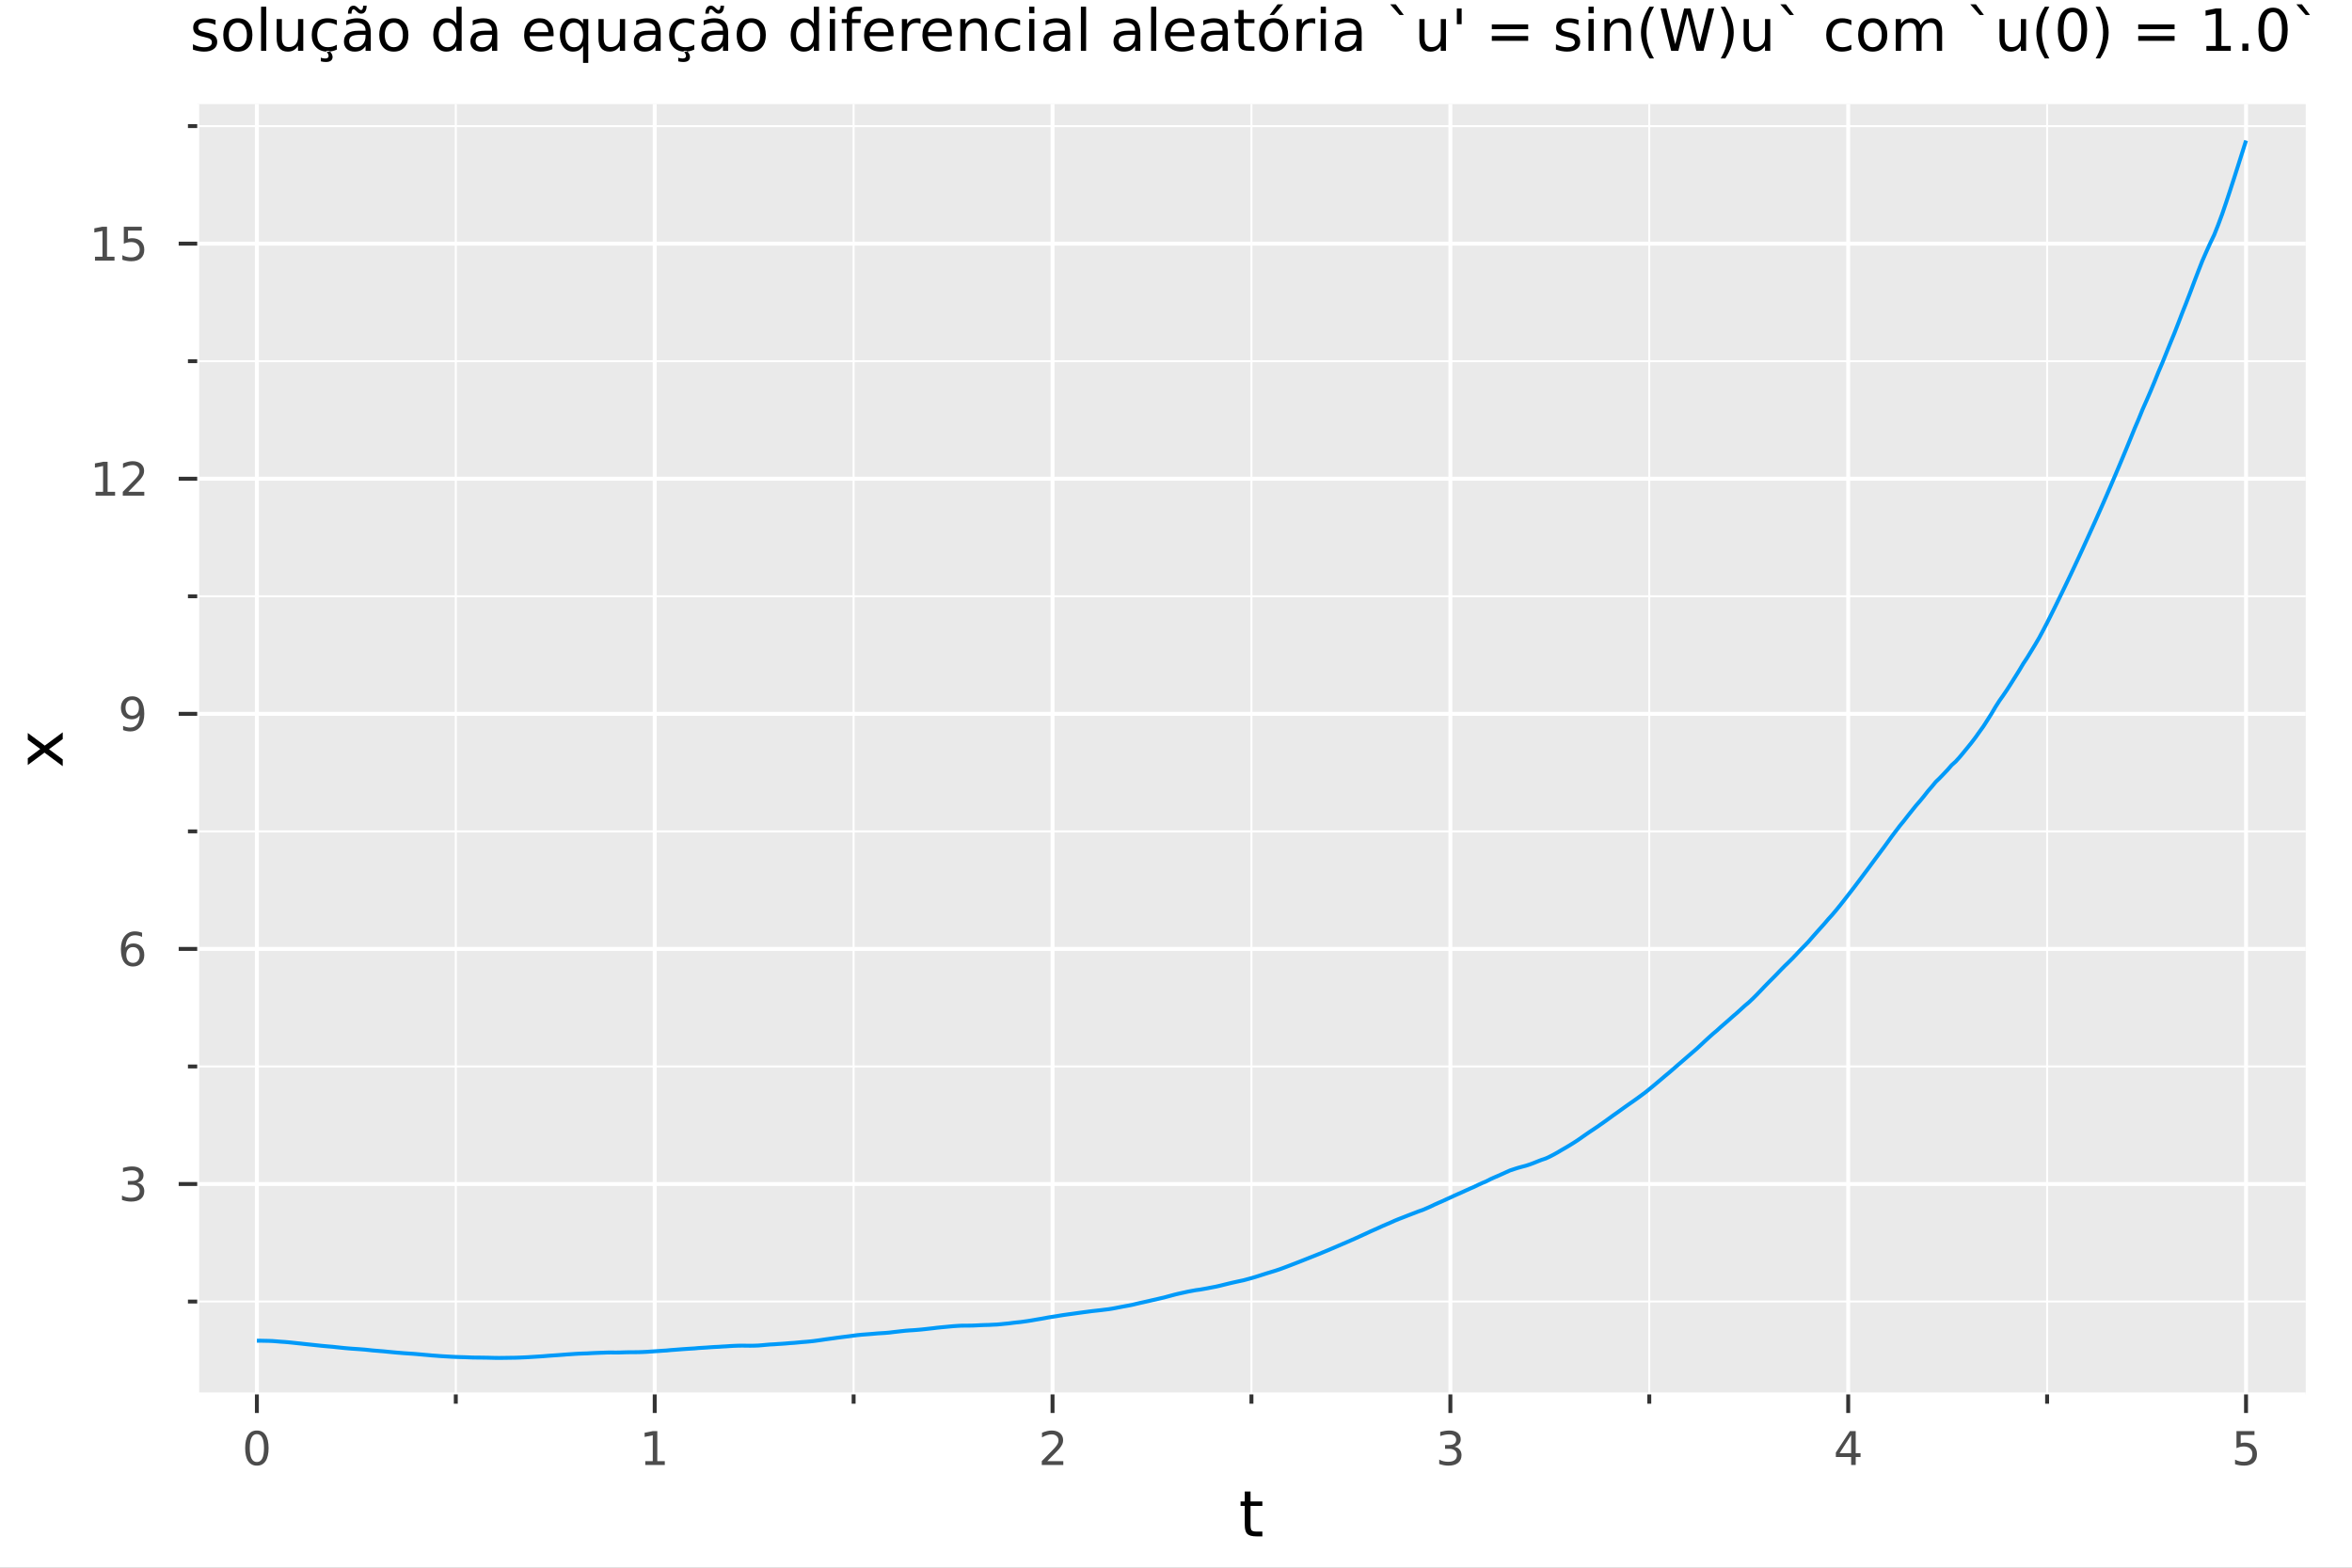 <?xml version="1.0" encoding="utf-8"?>
<svg xmlns="http://www.w3.org/2000/svg" xmlns:xlink="http://www.w3.org/1999/xlink" width="600" height="400" viewBox="0 0 2400 1600">
<rect x="0" y="0" width="2400" height="1600" fill="#808080" stroke="none"/>
<defs>
  <clipPath id="clip360">
    <rect x="0" y="0" width="2400" height="1600"/>
  </clipPath>
</defs>
<path clip-path="url(#clip360)" d="
M0 1600 L2400 1600 L2400 0 L0 0  Z
  " fill="#ffffff" fill-rule="evenodd" fill-opacity="1"/>
<defs>
  <clipPath id="clip361">
    <rect x="480" y="0" width="1681" height="1600"/>
  </clipPath>
</defs>
<path clip-path="url(#clip360)" d="
M201.232 1423.18 L2352.76 1423.18 L2352.76 106.192 L201.232 106.192  Z
  " fill="#eaeaea" fill-rule="evenodd" fill-opacity="1"/>
<defs>
  <clipPath id="clip362">
    <rect x="201" y="106" width="2153" height="1318"/>
  </clipPath>
</defs>
<polyline clip-path="url(#clip362)" style="stroke:#ffffff; stroke-linecap:butt; stroke-linejoin:round; stroke-width:4; stroke-opacity:1; fill:none" points="
  262.124,1423.18 262.124,106.192 
  "/>
<polyline clip-path="url(#clip362)" style="stroke:#ffffff; stroke-linecap:butt; stroke-linejoin:round; stroke-width:4; stroke-opacity:1; fill:none" points="
  668.072,1423.18 668.072,106.192 
  "/>
<polyline clip-path="url(#clip362)" style="stroke:#ffffff; stroke-linecap:butt; stroke-linejoin:round; stroke-width:4; stroke-opacity:1; fill:none" points="
  1074.02,1423.18 1074.02,106.192 
  "/>
<polyline clip-path="url(#clip362)" style="stroke:#ffffff; stroke-linecap:butt; stroke-linejoin:round; stroke-width:4; stroke-opacity:1; fill:none" points="
  1479.97,1423.18 1479.97,106.192 
  "/>
<polyline clip-path="url(#clip362)" style="stroke:#ffffff; stroke-linecap:butt; stroke-linejoin:round; stroke-width:4; stroke-opacity:1; fill:none" points="
  1885.92,1423.18 1885.92,106.192 
  "/>
<polyline clip-path="url(#clip362)" style="stroke:#ffffff; stroke-linecap:butt; stroke-linejoin:round; stroke-width:4; stroke-opacity:1; fill:none" points="
  2291.86,1423.18 2291.86,106.192 
  "/>
<polyline clip-path="url(#clip362)" style="stroke:#ffffff; stroke-linecap:butt; stroke-linejoin:round; stroke-width:2; stroke-opacity:1; fill:none" points="
  465.098,1423.18 465.098,106.192 
  "/>
<polyline clip-path="url(#clip362)" style="stroke:#ffffff; stroke-linecap:butt; stroke-linejoin:round; stroke-width:2; stroke-opacity:1; fill:none" points="
  871.046,1423.18 871.046,106.192 
  "/>
<polyline clip-path="url(#clip362)" style="stroke:#ffffff; stroke-linecap:butt; stroke-linejoin:round; stroke-width:2; stroke-opacity:1; fill:none" points="
  1276.99,1423.18 1276.99,106.192 
  "/>
<polyline clip-path="url(#clip362)" style="stroke:#ffffff; stroke-linecap:butt; stroke-linejoin:round; stroke-width:2; stroke-opacity:1; fill:none" points="
  1682.94,1423.18 1682.94,106.192 
  "/>
<polyline clip-path="url(#clip362)" style="stroke:#ffffff; stroke-linecap:butt; stroke-linejoin:round; stroke-width:2; stroke-opacity:1; fill:none" points="
  2088.89,1423.18 2088.89,106.192 
  "/>
<polyline clip-path="url(#clip360)" style="stroke:#ffffff; stroke-linecap:butt; stroke-linejoin:round; stroke-width:4; stroke-opacity:1; fill:none" points="
  201.232,1423.18 2352.76,1423.18 
  "/>
<polyline clip-path="url(#clip360)" style="stroke:#333333; stroke-linecap:butt; stroke-linejoin:round; stroke-width:4; stroke-opacity:1; fill:none" points="
  262.124,1423.18 262.124,1442.08 
  "/>
<polyline clip-path="url(#clip360)" style="stroke:#333333; stroke-linecap:butt; stroke-linejoin:round; stroke-width:4; stroke-opacity:1; fill:none" points="
  668.072,1423.18 668.072,1442.08 
  "/>
<polyline clip-path="url(#clip360)" style="stroke:#333333; stroke-linecap:butt; stroke-linejoin:round; stroke-width:4; stroke-opacity:1; fill:none" points="
  1074.02,1423.18 1074.02,1442.08 
  "/>
<polyline clip-path="url(#clip360)" style="stroke:#333333; stroke-linecap:butt; stroke-linejoin:round; stroke-width:4; stroke-opacity:1; fill:none" points="
  1479.97,1423.18 1479.97,1442.08 
  "/>
<polyline clip-path="url(#clip360)" style="stroke:#333333; stroke-linecap:butt; stroke-linejoin:round; stroke-width:4; stroke-opacity:1; fill:none" points="
  1885.92,1423.18 1885.92,1442.08 
  "/>
<polyline clip-path="url(#clip360)" style="stroke:#333333; stroke-linecap:butt; stroke-linejoin:round; stroke-width:4; stroke-opacity:1; fill:none" points="
  2291.86,1423.18 2291.86,1442.08 
  "/>
<polyline clip-path="url(#clip360)" style="stroke:#333333; stroke-linecap:butt; stroke-linejoin:round; stroke-width:4; stroke-opacity:1; fill:none" points="
  465.098,1423.18 465.098,1432.63 
  "/>
<polyline clip-path="url(#clip360)" style="stroke:#333333; stroke-linecap:butt; stroke-linejoin:round; stroke-width:4; stroke-opacity:1; fill:none" points="
  871.046,1423.18 871.046,1432.63 
  "/>
<polyline clip-path="url(#clip360)" style="stroke:#333333; stroke-linecap:butt; stroke-linejoin:round; stroke-width:4; stroke-opacity:1; fill:none" points="
  1276.99,1423.18 1276.99,1432.63 
  "/>
<polyline clip-path="url(#clip360)" style="stroke:#333333; stroke-linecap:butt; stroke-linejoin:round; stroke-width:4; stroke-opacity:1; fill:none" points="
  1682.94,1423.18 1682.94,1432.63 
  "/>
<polyline clip-path="url(#clip360)" style="stroke:#333333; stroke-linecap:butt; stroke-linejoin:round; stroke-width:4; stroke-opacity:1; fill:none" points="
  2088.89,1423.18 2088.89,1432.63 
  "/>
<path clip-path="url(#clip360)" d="M262.124 1463.7 Q258.513 1463.7 256.685 1467.26 Q254.879 1470.8 254.879 1477.93 Q254.879 1485.04 256.685 1488.61 Q258.513 1492.15 262.124 1492.15 Q265.759 1492.15 267.564 1488.61 Q269.393 1485.04 269.393 1477.93 Q269.393 1470.8 267.564 1467.26 Q265.759 1463.7 262.124 1463.7 M262.124 1459.99 Q267.934 1459.99 270.99 1464.6 Q274.069 1469.18 274.069 1477.93 Q274.069 1486.66 270.99 1491.27 Q267.934 1495.85 262.124 1495.85 Q256.314 1495.85 253.235 1491.27 Q250.18 1486.66 250.18 1477.93 Q250.18 1469.18 253.235 1464.6 Q256.314 1459.99 262.124 1459.99 Z" fill="#4c4c4c" fill-rule="evenodd" fill-opacity="1" /><path clip-path="url(#clip360)" d="M658.454 1491.24 L666.093 1491.24 L666.093 1464.88 L657.783 1466.55 L657.783 1462.29 L666.047 1460.62 L670.723 1460.62 L670.723 1491.24 L678.361 1491.24 L678.361 1495.18 L658.454 1495.18 L658.454 1491.24 Z" fill="#4c4c4c" fill-rule="evenodd" fill-opacity="1" /><path clip-path="url(#clip360)" d="M1068.67 1491.24 L1084.99 1491.24 L1084.99 1495.18 L1063.05 1495.18 L1063.05 1491.24 Q1065.71 1488.49 1070.29 1483.86 Q1074.9 1479.21 1076.08 1477.87 Q1078.33 1475.34 1079.21 1473.61 Q1080.11 1471.85 1080.11 1470.16 Q1080.11 1467.4 1078.16 1465.67 Q1076.24 1463.93 1073.14 1463.93 Q1070.94 1463.93 1068.49 1464.69 Q1066.06 1465.46 1063.28 1467.01 L1063.28 1462.29 Q1066.1 1461.15 1068.56 1460.57 Q1071.01 1459.99 1073.05 1459.99 Q1078.42 1459.99 1081.61 1462.68 Q1084.81 1465.37 1084.81 1469.86 Q1084.81 1471.99 1084 1473.91 Q1083.21 1475.8 1081.1 1478.4 Q1080.52 1479.07 1077.42 1482.29 Q1074.32 1485.48 1068.67 1491.24 Z" fill="#4c4c4c" fill-rule="evenodd" fill-opacity="1" /><path clip-path="url(#clip360)" d="M1484.22 1476.55 Q1487.57 1477.26 1489.45 1479.53 Q1491.35 1481.8 1491.35 1485.13 Q1491.35 1490.25 1487.83 1493.05 Q1484.31 1495.85 1477.83 1495.85 Q1475.65 1495.85 1473.34 1495.41 Q1471.04 1494.99 1468.59 1494.14 L1468.59 1489.62 Q1470.54 1490.76 1472.85 1491.34 Q1475.16 1491.92 1477.69 1491.92 Q1482.09 1491.92 1484.38 1490.18 Q1486.69 1488.44 1486.69 1485.13 Q1486.69 1482.08 1484.54 1480.37 Q1482.41 1478.63 1478.59 1478.63 L1474.56 1478.63 L1474.56 1474.79 L1478.78 1474.79 Q1482.22 1474.79 1484.05 1473.42 Q1485.88 1472.03 1485.88 1469.44 Q1485.88 1466.78 1483.98 1465.37 Q1482.11 1463.93 1478.59 1463.93 Q1476.67 1463.93 1474.47 1464.35 Q1472.27 1464.76 1469.63 1465.64 L1469.63 1461.48 Q1472.29 1460.74 1474.61 1460.37 Q1476.95 1459.99 1479.01 1459.99 Q1484.33 1459.99 1487.43 1462.43 Q1490.54 1464.83 1490.54 1468.95 Q1490.54 1471.82 1488.89 1473.81 Q1487.25 1475.78 1484.22 1476.55 Z" fill="#4c4c4c" fill-rule="evenodd" fill-opacity="1" /><path clip-path="url(#clip360)" d="M1888.93 1464.69 L1877.12 1483.14 L1888.93 1483.14 L1888.93 1464.69 M1887.7 1460.62 L1893.58 1460.62 L1893.58 1483.14 L1898.51 1483.14 L1898.51 1487.03 L1893.58 1487.03 L1893.58 1495.18 L1888.93 1495.18 L1888.93 1487.03 L1873.32 1487.03 L1873.32 1482.52 L1887.7 1460.62 Z" fill="#4c4c4c" fill-rule="evenodd" fill-opacity="1" /><path clip-path="url(#clip360)" d="M2282.14 1460.62 L2300.5 1460.62 L2300.5 1464.56 L2286.42 1464.56 L2286.42 1473.03 Q2287.44 1472.68 2288.46 1472.52 Q2289.48 1472.33 2290.5 1472.33 Q2296.28 1472.33 2299.66 1475.5 Q2303.04 1478.68 2303.04 1484.09 Q2303.04 1489.67 2299.57 1492.77 Q2296.1 1495.85 2289.78 1495.85 Q2287.6 1495.85 2285.34 1495.48 Q2283.09 1495.11 2280.68 1494.37 L2280.68 1489.67 Q2282.77 1490.8 2284.99 1491.36 Q2287.21 1491.92 2289.69 1491.92 Q2293.69 1491.92 2296.03 1489.81 Q2298.37 1487.7 2298.37 1484.09 Q2298.37 1480.48 2296.03 1478.37 Q2293.69 1476.27 2289.69 1476.27 Q2287.81 1476.27 2285.94 1476.68 Q2284.09 1477.1 2282.14 1477.98 L2282.14 1460.62 Z" fill="#4c4c4c" fill-rule="evenodd" fill-opacity="1" /><path clip-path="url(#clip360)" d="M1276.06 1522.27 L1276.06 1532.4 L1288.12 1532.4 L1288.12 1536.95 L1276.06 1536.95 L1276.06 1556.3 Q1276.06 1560.66 1277.23 1561.9 Q1278.44 1563.14 1282.1 1563.14 L1288.12 1563.14 L1288.12 1568.04 L1282.1 1568.04 Q1275.32 1568.04 1272.74 1565.53 Q1270.17 1562.98 1270.17 1556.3 L1270.17 1536.95 L1265.87 1536.95 L1265.87 1532.4 L1270.17 1532.4 L1270.17 1522.27 L1276.06 1522.27 Z" fill="#000000" fill-rule="evenodd" fill-opacity="1" /><polyline clip-path="url(#clip362)" style="stroke:#ffffff; stroke-linecap:butt; stroke-linejoin:round; stroke-width:4; stroke-opacity:1; fill:none" points="
  201.232,1208.41 2352.76,1208.41 
  "/>
<polyline clip-path="url(#clip362)" style="stroke:#ffffff; stroke-linecap:butt; stroke-linejoin:round; stroke-width:4; stroke-opacity:1; fill:none" points="
  201.232,968.474 2352.76,968.474 
  "/>
<polyline clip-path="url(#clip362)" style="stroke:#ffffff; stroke-linecap:butt; stroke-linejoin:round; stroke-width:4; stroke-opacity:1; fill:none" points="
  201.232,728.54 2352.76,728.54 
  "/>
<polyline clip-path="url(#clip362)" style="stroke:#ffffff; stroke-linecap:butt; stroke-linejoin:round; stroke-width:4; stroke-opacity:1; fill:none" points="
  201.232,488.606 2352.76,488.606 
  "/>
<polyline clip-path="url(#clip362)" style="stroke:#ffffff; stroke-linecap:butt; stroke-linejoin:round; stroke-width:4; stroke-opacity:1; fill:none" points="
  201.232,248.672 2352.76,248.672 
  "/>
<polyline clip-path="url(#clip362)" style="stroke:#ffffff; stroke-linecap:butt; stroke-linejoin:round; stroke-width:2; stroke-opacity:1; fill:none" points="
  201.232,1328.37 2352.76,1328.37 
  "/>
<polyline clip-path="url(#clip362)" style="stroke:#ffffff; stroke-linecap:butt; stroke-linejoin:round; stroke-width:2; stroke-opacity:1; fill:none" points="
  201.232,1088.44 2352.76,1088.44 
  "/>
<polyline clip-path="url(#clip362)" style="stroke:#ffffff; stroke-linecap:butt; stroke-linejoin:round; stroke-width:2; stroke-opacity:1; fill:none" points="
  201.232,848.507 2352.76,848.507 
  "/>
<polyline clip-path="url(#clip362)" style="stroke:#ffffff; stroke-linecap:butt; stroke-linejoin:round; stroke-width:2; stroke-opacity:1; fill:none" points="
  201.232,608.573 2352.76,608.573 
  "/>
<polyline clip-path="url(#clip362)" style="stroke:#ffffff; stroke-linecap:butt; stroke-linejoin:round; stroke-width:2; stroke-opacity:1; fill:none" points="
  201.232,368.639 2352.76,368.639 
  "/>
<polyline clip-path="url(#clip362)" style="stroke:#ffffff; stroke-linecap:butt; stroke-linejoin:round; stroke-width:2; stroke-opacity:1; fill:none" points="
  201.232,128.705 2352.76,128.705 
  "/>
<polyline clip-path="url(#clip360)" style="stroke:#ffffff; stroke-linecap:butt; stroke-linejoin:round; stroke-width:4; stroke-opacity:1; fill:none" points="
  201.232,1423.18 201.232,106.192 
  "/>
<polyline clip-path="url(#clip360)" style="stroke:#333333; stroke-linecap:butt; stroke-linejoin:round; stroke-width:4; stroke-opacity:1; fill:none" points="
  201.232,1208.41 182.334,1208.41 
  "/>
<polyline clip-path="url(#clip360)" style="stroke:#333333; stroke-linecap:butt; stroke-linejoin:round; stroke-width:4; stroke-opacity:1; fill:none" points="
  201.232,968.474 182.334,968.474 
  "/>
<polyline clip-path="url(#clip360)" style="stroke:#333333; stroke-linecap:butt; stroke-linejoin:round; stroke-width:4; stroke-opacity:1; fill:none" points="
  201.232,728.54 182.334,728.54 
  "/>
<polyline clip-path="url(#clip360)" style="stroke:#333333; stroke-linecap:butt; stroke-linejoin:round; stroke-width:4; stroke-opacity:1; fill:none" points="
  201.232,488.606 182.334,488.606 
  "/>
<polyline clip-path="url(#clip360)" style="stroke:#333333; stroke-linecap:butt; stroke-linejoin:round; stroke-width:4; stroke-opacity:1; fill:none" points="
  201.232,248.672 182.334,248.672 
  "/>
<polyline clip-path="url(#clip360)" style="stroke:#333333; stroke-linecap:butt; stroke-linejoin:round; stroke-width:4; stroke-opacity:1; fill:none" points="
  201.232,1328.37 191.783,1328.37 
  "/>
<polyline clip-path="url(#clip360)" style="stroke:#333333; stroke-linecap:butt; stroke-linejoin:round; stroke-width:4; stroke-opacity:1; fill:none" points="
  201.232,1088.44 191.783,1088.44 
  "/>
<polyline clip-path="url(#clip360)" style="stroke:#333333; stroke-linecap:butt; stroke-linejoin:round; stroke-width:4; stroke-opacity:1; fill:none" points="
  201.232,848.507 191.783,848.507 
  "/>
<polyline clip-path="url(#clip360)" style="stroke:#333333; stroke-linecap:butt; stroke-linejoin:round; stroke-width:4; stroke-opacity:1; fill:none" points="
  201.232,608.573 191.783,608.573 
  "/>
<polyline clip-path="url(#clip360)" style="stroke:#333333; stroke-linecap:butt; stroke-linejoin:round; stroke-width:4; stroke-opacity:1; fill:none" points="
  201.232,368.639 191.783,368.639 
  "/>
<polyline clip-path="url(#clip360)" style="stroke:#333333; stroke-linecap:butt; stroke-linejoin:round; stroke-width:4; stroke-opacity:1; fill:none" points="
  201.232,128.705 191.783,128.705 
  "/>
<path clip-path="url(#clip360)" d="M140.103 1207.05 Q143.459 1207.77 145.334 1210.04 Q147.232 1212.31 147.232 1215.64 Q147.232 1220.76 143.714 1223.56 Q140.195 1226.36 133.714 1226.36 Q131.538 1226.36 129.223 1225.92 Q126.931 1225.5 124.478 1224.65 L124.478 1220.13 Q126.422 1221.27 128.737 1221.85 Q131.052 1222.42 133.575 1222.42 Q137.973 1222.42 140.265 1220.69 Q142.579 1218.95 142.579 1215.64 Q142.579 1212.59 140.427 1210.87 Q138.297 1209.14 134.478 1209.14 L130.45 1209.14 L130.45 1205.29 L134.663 1205.29 Q138.112 1205.29 139.94 1203.93 Q141.769 1202.54 141.769 1199.95 Q141.769 1197.28 139.871 1195.87 Q137.996 1194.44 134.478 1194.44 Q132.556 1194.44 130.357 1194.85 Q128.158 1195.27 125.519 1196.15 L125.519 1191.98 Q128.181 1191.24 130.496 1190.87 Q132.834 1190.5 134.894 1190.5 Q140.218 1190.5 143.32 1192.93 Q146.422 1195.34 146.422 1199.46 Q146.422 1202.33 144.778 1204.32 Q143.135 1206.29 140.103 1207.05 Z" fill="#4c4c4c" fill-rule="evenodd" fill-opacity="1" /><path clip-path="url(#clip360)" d="M135.704 966.61 Q132.556 966.61 130.704 968.763 Q128.876 970.916 128.876 974.666 Q128.876 978.393 130.704 980.569 Q132.556 982.721 135.704 982.721 Q138.853 982.721 140.681 980.569 Q142.533 978.393 142.533 974.666 Q142.533 970.916 140.681 968.763 Q138.853 966.61 135.704 966.61 M144.987 951.958 L144.987 956.217 Q143.227 955.383 141.422 954.944 Q139.64 954.504 137.88 954.504 Q133.251 954.504 130.797 957.629 Q128.366 960.754 128.019 967.073 Q129.385 965.059 131.445 963.995 Q133.505 962.907 135.982 962.907 Q141.19 962.907 144.2 966.078 Q147.232 969.226 147.232 974.666 Q147.232 979.99 144.084 983.207 Q140.936 986.425 135.704 986.425 Q129.709 986.425 126.538 981.842 Q123.366 977.235 123.366 968.508 Q123.366 960.314 127.255 955.453 Q131.144 950.569 137.695 950.569 Q139.454 950.569 141.237 950.916 Q143.042 951.263 144.987 951.958 Z" fill="#4c4c4c" fill-rule="evenodd" fill-opacity="1" /><path clip-path="url(#clip360)" d="M125.612 745.102 L125.612 740.843 Q127.371 741.676 129.177 742.116 Q130.982 742.556 132.718 742.556 Q137.348 742.556 139.778 739.454 Q142.232 736.329 142.579 729.987 Q141.237 731.977 139.177 733.042 Q137.116 734.107 134.616 734.107 Q129.431 734.107 126.399 730.982 Q123.39 727.834 123.39 722.394 Q123.39 717.07 126.538 713.852 Q129.686 710.635 134.917 710.635 Q140.913 710.635 144.061 715.241 Q147.232 719.825 147.232 728.574 Q147.232 736.746 143.343 741.63 Q139.478 746.491 132.927 746.491 Q131.167 746.491 129.362 746.144 Q127.556 745.797 125.612 745.102 M134.917 730.449 Q138.065 730.449 139.894 728.297 Q141.746 726.144 141.746 722.394 Q141.746 718.667 139.894 716.514 Q138.065 714.338 134.917 714.338 Q131.769 714.338 129.917 716.514 Q128.089 718.667 128.089 722.394 Q128.089 726.144 129.917 728.297 Q131.769 730.449 134.917 730.449 Z" fill="#4c4c4c" fill-rule="evenodd" fill-opacity="1" /><path clip-path="url(#clip360)" d="M97.533 501.951 L105.172 501.951 L105.172 475.585 L96.862 477.252 L96.862 472.993 L105.126 471.326 L109.802 471.326 L109.802 501.951 L117.441 501.951 L117.441 505.886 L97.533 505.886 L97.533 501.951 Z" fill="#4c4c4c" fill-rule="evenodd" fill-opacity="1" /><path clip-path="url(#clip360)" d="M130.913 501.951 L147.232 501.951 L147.232 505.886 L125.288 505.886 L125.288 501.951 Q127.95 499.196 132.533 494.566 Q137.14 489.914 138.32 488.571 Q140.565 486.048 141.445 484.312 Q142.348 482.553 142.348 480.863 Q142.348 478.108 140.403 476.372 Q138.482 474.636 135.38 474.636 Q133.181 474.636 130.728 475.4 Q128.297 476.164 125.519 477.715 L125.519 472.993 Q128.343 471.858 130.797 471.28 Q133.251 470.701 135.288 470.701 Q140.658 470.701 143.852 473.386 Q147.047 476.071 147.047 480.562 Q147.047 482.692 146.237 484.613 Q145.45 486.511 143.343 489.104 Q142.765 489.775 139.663 492.992 Q136.561 496.187 130.913 501.951 Z" fill="#4c4c4c" fill-rule="evenodd" fill-opacity="1" /><path clip-path="url(#clip360)" d="M96.931 262.017 L104.57 262.017 L104.57 235.651 L96.26 237.318 L96.26 233.059 L104.524 231.392 L109.2 231.392 L109.2 262.017 L116.839 262.017 L116.839 265.952 L96.931 265.952 L96.931 262.017 Z" fill="#4c4c4c" fill-rule="evenodd" fill-opacity="1" /><path clip-path="url(#clip360)" d="M126.329 231.392 L144.686 231.392 L144.686 235.327 L130.612 235.327 L130.612 243.799 Q131.63 243.452 132.649 243.29 Q133.667 243.105 134.686 243.105 Q140.473 243.105 143.852 246.276 Q147.232 249.447 147.232 254.864 Q147.232 260.443 143.76 263.545 Q140.288 266.623 133.968 266.623 Q131.792 266.623 129.524 266.253 Q127.279 265.883 124.871 265.142 L124.871 260.443 Q126.954 261.577 129.177 262.133 Q131.399 262.688 133.876 262.688 Q137.88 262.688 140.218 260.582 Q142.556 258.475 142.556 254.864 Q142.556 251.253 140.218 249.146 Q137.88 247.04 133.876 247.04 Q132.001 247.04 130.126 247.457 Q128.274 247.873 126.329 248.753 L126.329 231.392 Z" fill="#4c4c4c" fill-rule="evenodd" fill-opacity="1" /><path clip-path="url(#clip360)" d="M28.356 748.071 L45.703 760.962 L64.004 747.403 L64.004 754.31 L50 764.686 L64.004 775.062 L64.004 781.969 L45.353 768.123 L28.356 780.791 L28.356 773.884 L41.056 764.431 L28.356 754.978 L28.356 748.071 Z" fill="#000000" fill-rule="evenodd" fill-opacity="1" /><path clip-path="url(#clip360)" d="M219.925 20.388 L219.925 25.422 Q217.668 24.265 215.238 23.686 Q212.807 23.108 210.203 23.108 Q206.239 23.108 204.242 24.323 Q202.275 25.538 202.275 27.969 Q202.275 29.82 203.692 30.891 Q205.11 31.933 209.393 32.888 L211.216 33.293 Q216.887 34.508 219.26 36.736 Q221.661 38.935 221.661 42.899 Q221.661 47.413 218.073 50.046 Q214.514 52.679 208.264 52.679 Q205.66 52.679 202.824 52.158 Q200.018 51.666 196.893 50.654 L196.893 45.156 Q199.844 46.69 202.709 47.471 Q205.573 48.223 208.38 48.223 Q212.141 48.223 214.167 46.95 Q216.192 45.648 216.192 43.304 Q216.192 41.134 214.717 39.977 Q213.27 38.819 208.322 37.749 L206.47 37.315 Q201.522 36.273 199.323 34.132 Q197.124 31.962 197.124 28.2 Q197.124 23.628 200.365 21.14 Q203.606 18.651 209.566 18.651 Q212.518 18.651 215.122 19.085 Q217.726 19.52 219.925 20.388 Z" fill="#000000" fill-rule="evenodd" fill-opacity="1" /><path clip-path="url(#clip360)" d="M242.697 23.165 Q238.415 23.165 235.926 26.522 Q233.438 29.849 233.438 35.665 Q233.438 41.481 235.897 44.838 Q238.386 48.165 242.697 48.165 Q246.95 48.165 249.439 44.809 Q251.927 41.452 251.927 35.665 Q251.927 29.907 249.439 26.551 Q246.95 23.165 242.697 23.165 M242.697 18.651 Q249.641 18.651 253.605 23.165 Q257.569 27.679 257.569 35.665 Q257.569 43.623 253.605 48.165 Q249.641 52.679 242.697 52.679 Q235.724 52.679 231.759 48.165 Q227.824 43.623 227.824 35.665 Q227.824 27.679 231.759 23.165 Q235.724 18.651 242.697 18.651 Z" fill="#000000" fill-rule="evenodd" fill-opacity="1" /><path clip-path="url(#clip360)" d="M266.395 6.817 L271.719 6.817 L271.719 51.84 L266.395 51.84 L266.395 6.817 Z" fill="#000000" fill-rule="evenodd" fill-opacity="1" /><path clip-path="url(#clip360)" d="M282.309 39.051 L282.309 19.433 L287.633 19.433 L287.633 38.848 Q287.633 43.449 289.427 45.764 Q291.221 48.05 294.809 48.05 Q299.12 48.05 301.609 45.301 Q304.126 42.552 304.126 37.806 L304.126 19.433 L309.45 19.433 L309.45 51.84 L304.126 51.84 L304.126 46.863 Q302.187 49.815 299.612 51.261 Q297.066 52.679 293.68 52.679 Q288.096 52.679 285.202 49.207 Q282.309 45.735 282.309 39.051 M295.706 18.651 L295.706 18.651 Z" fill="#000000" fill-rule="evenodd" fill-opacity="1" /><path clip-path="url(#clip360)" d="M343.738 20.677 L343.738 25.654 Q341.481 24.41 339.195 23.802 Q336.938 23.165 334.623 23.165 Q329.444 23.165 326.58 26.464 Q323.715 29.734 323.715 35.665 Q323.715 41.597 326.58 44.896 Q329.444 48.165 334.623 48.165 Q336.938 48.165 339.195 47.558 Q341.481 46.921 343.738 45.677 L343.738 50.596 Q341.51 51.638 339.108 52.158 Q336.736 52.679 334.045 52.679 Q326.724 52.679 322.413 48.078 Q318.102 43.478 318.102 35.665 Q318.102 27.737 322.442 23.194 Q326.811 18.651 334.392 18.651 Q336.851 18.651 339.195 19.172 Q341.539 19.664 343.738 20.677 M336.215 51.84 Q337.806 53.634 338.588 55.139 Q339.369 56.672 339.369 58.061 Q339.369 60.636 337.633 61.938 Q335.897 63.269 332.482 63.269 Q331.151 63.269 329.878 63.096 Q328.634 62.922 327.39 62.575 L327.39 58.784 Q328.374 59.276 329.444 59.479 Q330.515 59.71 331.875 59.71 Q333.582 59.71 334.45 59.016 Q335.318 58.321 335.318 56.99 Q335.318 56.122 334.681 54.849 Q334.074 53.605 332.772 51.84 L336.215 51.84 Z" fill="#000000" fill-rule="evenodd" fill-opacity="1" /><path clip-path="url(#clip360)" d="M367.725 35.55 Q361.273 35.55 358.784 37.025 Q356.296 38.501 356.296 42.06 Q356.296 44.896 358.148 46.574 Q360.028 48.223 363.24 48.223 Q367.667 48.223 370.329 45.098 Q373.02 41.944 373.02 36.736 L373.02 35.55 L367.725 35.55 M378.344 33.35 L378.344 51.84 L373.02 51.84 L373.02 46.921 Q371.197 49.872 368.477 51.29 Q365.758 52.679 361.822 52.679 Q356.846 52.679 353.894 49.901 Q350.972 47.095 350.972 42.407 Q350.972 36.938 354.618 34.161 Q358.292 31.383 365.555 31.383 L373.02 31.383 L373.02 30.862 Q373.02 27.187 370.59 25.191 Q368.188 23.165 363.819 23.165 Q361.041 23.165 358.408 23.831 Q355.775 24.496 353.344 25.827 L353.344 20.909 Q356.267 19.78 359.016 19.23 Q361.765 18.651 364.369 18.651 Q371.4 18.651 374.872 22.297 Q378.344 25.943 378.344 33.35 M364.484 12.199 L362.835 10.608 Q362.199 10.029 361.707 9.768 Q361.244 9.479 360.868 9.479 Q359.768 9.479 359.247 10.55 Q358.726 11.591 358.668 13.964 L355.052 13.964 Q355.109 10.058 356.585 7.946 Q358.061 5.804 360.694 5.804 Q361.793 5.804 362.719 6.209 Q363.645 6.615 364.716 7.569 L366.365 9.161 Q367.002 9.74 367.465 10.029 Q367.957 10.289 368.333 10.289 Q369.432 10.289 369.953 9.248 Q370.474 8.177 370.532 5.804 L374.149 5.804 Q374.091 9.711 372.615 11.852 Q371.139 13.964 368.506 13.964 Q367.407 13.964 366.481 13.559 Q365.555 13.154 364.484 12.199 Z" fill="#000000" fill-rule="evenodd" fill-opacity="1" /><path clip-path="url(#clip360)" d="M401.868 23.165 Q397.586 23.165 395.098 26.522 Q392.609 29.849 392.609 35.665 Q392.609 41.481 395.069 44.838 Q397.557 48.165 401.868 48.165 Q406.122 48.165 408.61 44.809 Q411.099 41.452 411.099 35.665 Q411.099 29.907 408.61 26.551 Q406.122 23.165 401.868 23.165 M401.868 18.651 Q408.813 18.651 412.777 23.165 Q416.741 27.679 416.741 35.665 Q416.741 43.623 412.777 48.165 Q408.813 52.679 401.868 52.679 Q394.895 52.679 390.931 48.165 Q386.996 43.623 386.996 35.665 Q386.996 27.679 390.931 23.165 Q394.895 18.651 401.868 18.651 Z" fill="#000000" fill-rule="evenodd" fill-opacity="1" /><path clip-path="url(#clip360)" d="M465.728 24.352 L465.728 6.817 L471.052 6.817 L471.052 51.84 L465.728 51.84 L465.728 46.979 Q464.05 49.872 461.475 51.29 Q458.928 52.679 455.34 52.679 Q449.467 52.679 445.763 47.992 Q442.088 43.304 442.088 35.665 Q442.088 28.026 445.763 23.339 Q449.467 18.651 455.34 18.651 Q458.928 18.651 461.475 20.069 Q464.05 21.458 465.728 24.352 M447.586 35.665 Q447.586 41.539 449.987 44.896 Q452.418 48.223 456.642 48.223 Q460.867 48.223 463.298 44.896 Q465.728 41.539 465.728 35.665 Q465.728 29.791 463.298 26.464 Q460.867 23.108 456.642 23.108 Q452.418 23.108 449.987 26.464 Q447.586 29.791 447.586 35.665 Z" fill="#000000" fill-rule="evenodd" fill-opacity="1" /><path clip-path="url(#clip360)" d="M496.746 35.55 Q490.294 35.55 487.806 37.025 Q485.317 38.501 485.317 42.06 Q485.317 44.896 487.169 46.574 Q489.05 48.223 492.262 48.223 Q496.689 48.223 499.351 45.098 Q502.042 41.944 502.042 36.736 L502.042 35.55 L496.746 35.55 M507.366 33.35 L507.366 51.84 L502.042 51.84 L502.042 46.921 Q500.219 49.872 497.499 51.29 Q494.779 52.679 490.844 52.679 Q485.867 52.679 482.916 49.901 Q479.993 47.095 479.993 42.407 Q479.993 36.938 483.639 34.161 Q487.314 31.383 494.576 31.383 L502.042 31.383 L502.042 30.862 Q502.042 27.187 499.611 25.191 Q497.209 23.165 492.84 23.165 Q490.062 23.165 487.429 23.831 Q484.796 24.496 482.366 25.827 L482.366 20.909 Q485.288 19.78 488.037 19.23 Q490.786 18.651 493.39 18.651 Q500.421 18.651 503.893 22.297 Q507.366 25.943 507.366 33.35 Z" fill="#000000" fill-rule="evenodd" fill-opacity="1" /><path clip-path="url(#clip360)" d="M564.888 34.305 L564.888 36.91 L540.409 36.91 Q540.757 42.407 543.708 45.301 Q546.688 48.165 551.983 48.165 Q555.051 48.165 557.915 47.413 Q560.809 46.661 563.644 45.156 L563.644 50.191 Q560.78 51.406 557.77 52.042 Q554.761 52.679 551.665 52.679 Q543.911 52.679 539.368 48.165 Q534.854 43.651 534.854 35.955 Q534.854 27.997 539.136 23.339 Q543.448 18.651 550.739 18.651 Q557.279 18.651 561.069 22.876 Q564.888 27.072 564.888 34.305 M559.564 32.743 Q559.507 28.374 557.105 25.77 Q554.732 23.165 550.797 23.165 Q546.341 23.165 543.65 25.683 Q540.988 28.2 540.583 32.772 L559.564 32.743 Z" fill="#000000" fill-rule="evenodd" fill-opacity="1" /><path clip-path="url(#clip360)" d="M576.81 35.665 Q576.81 41.539 579.211 44.896 Q581.642 48.223 585.866 48.223 Q590.091 48.223 592.521 44.896 Q594.952 41.539 594.952 35.665 Q594.952 29.791 592.521 26.464 Q590.091 23.108 585.866 23.108 Q581.642 23.108 579.211 26.464 Q576.81 29.791 576.81 35.665 M594.952 46.979 Q593.274 49.872 590.698 51.29 Q588.152 52.679 584.564 52.679 Q578.69 52.679 574.987 47.992 Q571.312 43.304 571.312 35.665 Q571.312 28.026 574.987 23.339 Q578.69 18.651 584.564 18.651 Q588.152 18.651 590.698 20.069 Q593.274 21.458 594.952 24.352 L594.952 19.433 L600.276 19.433 L600.276 64.166 L594.952 64.166 L594.952 46.979 Z" fill="#000000" fill-rule="evenodd" fill-opacity="1" /><path clip-path="url(#clip360)" d="M610.693 39.051 L610.693 19.433 L616.017 19.433 L616.017 38.848 Q616.017 43.449 617.811 45.764 Q619.605 48.05 623.193 48.05 Q627.504 48.05 629.992 45.301 Q632.51 42.552 632.51 37.806 L632.51 19.433 L637.834 19.433 L637.834 51.84 L632.51 51.84 L632.51 46.863 Q630.571 49.815 627.996 51.261 Q625.449 52.679 622.064 52.679 Q616.48 52.679 613.586 49.207 Q610.693 45.735 610.693 39.051 M624.09 18.651 L624.09 18.651 Z" fill="#000000" fill-rule="evenodd" fill-opacity="1" /><path clip-path="url(#clip360)" d="M663.528 35.55 Q657.075 35.55 654.587 37.025 Q652.099 38.501 652.099 42.06 Q652.099 44.896 653.95 46.574 Q655.831 48.223 659.043 48.223 Q663.47 48.223 666.132 45.098 Q668.823 41.944 668.823 36.736 L668.823 35.55 L663.528 35.55 M674.147 33.35 L674.147 51.84 L668.823 51.84 L668.823 46.921 Q667 49.872 664.28 51.29 Q661.56 52.679 657.625 52.679 Q652.648 52.679 649.697 49.901 Q646.775 47.095 646.775 42.407 Q646.775 36.938 650.42 34.161 Q654.095 31.383 661.358 31.383 L668.823 31.383 L668.823 30.862 Q668.823 27.187 666.393 25.191 Q663.991 23.165 659.622 23.165 Q656.844 23.165 654.211 23.831 Q651.578 24.496 649.147 25.827 L649.147 20.909 Q652.07 19.78 654.819 19.23 Q657.567 18.651 660.172 18.651 Q667.203 18.651 670.675 22.297 Q674.147 25.943 674.147 33.35 Z" fill="#000000" fill-rule="evenodd" fill-opacity="1" /><path clip-path="url(#clip360)" d="M708.435 20.677 L708.435 25.654 Q706.178 24.41 703.892 23.802 Q701.635 23.165 699.321 23.165 Q694.141 23.165 691.277 26.464 Q688.412 29.734 688.412 35.665 Q688.412 41.597 691.277 44.896 Q694.141 48.165 699.321 48.165 Q701.635 48.165 703.892 47.558 Q706.178 46.921 708.435 45.677 L708.435 50.596 Q706.207 51.638 703.806 52.158 Q701.433 52.679 698.742 52.679 Q691.421 52.679 687.11 48.078 Q682.799 43.478 682.799 35.665 Q682.799 27.737 687.139 23.194 Q691.508 18.651 699.089 18.651 Q701.549 18.651 703.892 19.172 Q706.236 19.664 708.435 20.677 M700.912 51.84 Q702.503 53.634 703.285 55.139 Q704.066 56.672 704.066 58.061 Q704.066 60.636 702.33 61.938 Q700.594 63.269 697.179 63.269 Q695.848 63.269 694.575 63.096 Q693.331 62.922 692.087 62.575 L692.087 58.784 Q693.071 59.276 694.141 59.479 Q695.212 59.71 696.572 59.71 Q698.279 59.71 699.147 59.016 Q700.015 58.321 700.015 56.99 Q700.015 56.122 699.378 54.849 Q698.771 53.605 697.469 51.84 L700.912 51.84 Z" fill="#000000" fill-rule="evenodd" fill-opacity="1" /><path clip-path="url(#clip360)" d="M732.422 35.55 Q725.97 35.55 723.481 37.025 Q720.993 38.501 720.993 42.06 Q720.993 44.896 722.845 46.574 Q724.726 48.223 727.937 48.223 Q732.364 48.223 735.026 45.098 Q737.717 41.944 737.717 36.736 L737.717 35.55 L732.422 35.55 M743.041 33.35 L743.041 51.84 L737.717 51.84 L737.717 46.921 Q735.894 49.872 733.175 51.29 Q730.455 52.679 726.52 52.679 Q721.543 52.679 718.591 49.901 Q715.669 47.095 715.669 42.407 Q715.669 36.938 719.315 34.161 Q722.989 31.383 730.252 31.383 L737.717 31.383 L737.717 30.862 Q737.717 27.187 735.287 25.191 Q732.885 23.165 728.516 23.165 Q725.738 23.165 723.105 23.831 Q720.472 24.496 718.042 25.827 L718.042 20.909 Q720.964 19.78 723.713 19.23 Q726.462 18.651 729.066 18.651 Q736.097 18.651 739.569 22.297 Q743.041 25.943 743.041 33.35 M729.182 12.199 L727.532 10.608 Q726.896 10.029 726.404 9.768 Q725.941 9.479 725.565 9.479 Q724.465 9.479 723.944 10.55 Q723.423 11.591 723.366 13.964 L719.749 13.964 Q719.807 10.058 721.282 7.946 Q722.758 5.804 725.391 5.804 Q726.491 5.804 727.417 6.209 Q728.342 6.615 729.413 7.569 L731.062 9.161 Q731.699 9.74 732.162 10.029 Q732.654 10.289 733.03 10.289 Q734.129 10.289 734.65 9.248 Q735.171 8.177 735.229 5.804 L738.846 5.804 Q738.788 9.711 737.312 11.852 Q735.837 13.964 733.204 13.964 Q732.104 13.964 731.178 13.559 Q730.252 13.154 729.182 12.199 Z" fill="#000000" fill-rule="evenodd" fill-opacity="1" /><path clip-path="url(#clip360)" d="M766.566 23.165 Q762.283 23.165 759.795 26.522 Q757.306 29.849 757.306 35.665 Q757.306 41.481 759.766 44.838 Q762.254 48.165 766.566 48.165 Q770.819 48.165 773.307 44.809 Q775.796 41.452 775.796 35.665 Q775.796 29.907 773.307 26.551 Q770.819 23.165 766.566 23.165 M766.566 18.651 Q773.51 18.651 777.474 23.165 Q781.438 27.679 781.438 35.665 Q781.438 43.623 777.474 48.165 Q773.51 52.679 766.566 52.679 Q759.592 52.679 755.628 48.165 Q751.693 43.623 751.693 35.665 Q751.693 27.679 755.628 23.165 Q759.592 18.651 766.566 18.651 Z" fill="#000000" fill-rule="evenodd" fill-opacity="1" /><path clip-path="url(#clip360)" d="M830.425 24.352 L830.425 6.817 L835.749 6.817 L835.749 51.84 L830.425 51.84 L830.425 46.979 Q828.747 49.872 826.172 51.29 Q823.625 52.679 820.038 52.679 Q814.164 52.679 810.46 47.992 Q806.785 43.304 806.785 35.665 Q806.785 28.026 810.46 23.339 Q814.164 18.651 820.038 18.651 Q823.625 18.651 826.172 20.069 Q828.747 21.458 830.425 24.352 M812.283 35.665 Q812.283 41.539 814.685 44.896 Q817.115 48.223 821.34 48.223 Q825.564 48.223 827.995 44.896 Q830.425 41.539 830.425 35.665 Q830.425 29.791 827.995 26.464 Q825.564 23.108 821.34 23.108 Q817.115 23.108 814.685 26.464 Q812.283 29.791 812.283 35.665 Z" fill="#000000" fill-rule="evenodd" fill-opacity="1" /><path clip-path="url(#clip360)" d="M846.716 19.433 L852.04 19.433 L852.04 51.84 L846.716 51.84 L846.716 19.433 M846.716 6.817 L852.04 6.817 L852.04 13.559 L846.716 13.559 L846.716 6.817 Z" fill="#000000" fill-rule="evenodd" fill-opacity="1" /><path clip-path="url(#clip360)" d="M879.586 6.817 L879.586 11.244 L874.493 11.244 Q871.629 11.244 870.5 12.402 Q869.401 13.559 869.401 16.568 L869.401 19.433 L878.168 19.433 L878.168 23.57 L869.401 23.57 L869.401 51.84 L864.048 51.84 L864.048 23.57 L858.955 23.57 L858.955 19.433 L864.048 19.433 L864.048 17.176 Q864.048 11.765 866.565 9.306 Q869.082 6.817 874.551 6.817 L879.586 6.817 Z" fill="#000000" fill-rule="evenodd" fill-opacity="1" /><path clip-path="url(#clip360)" d="M911.762 34.305 L911.762 36.91 L887.283 36.91 Q887.63 42.407 890.581 45.301 Q893.561 48.165 898.857 48.165 Q901.924 48.165 904.788 47.413 Q907.682 46.661 910.517 45.156 L910.517 50.191 Q907.653 51.406 904.644 52.042 Q901.634 52.679 898.538 52.679 Q890.784 52.679 886.241 48.165 Q881.727 43.651 881.727 35.955 Q881.727 27.997 886.009 23.339 Q890.321 18.651 897.612 18.651 Q904.152 18.651 907.942 22.876 Q911.762 27.072 911.762 34.305 M906.438 32.743 Q906.38 28.374 903.978 25.77 Q901.605 23.165 897.67 23.165 Q893.214 23.165 890.523 25.683 Q887.861 28.2 887.456 32.772 L906.438 32.743 Z" fill="#000000" fill-rule="evenodd" fill-opacity="1" /><path clip-path="url(#clip360)" d="M939.279 24.41 Q938.382 23.889 937.311 23.657 Q936.27 23.397 934.996 23.397 Q930.483 23.397 928.052 26.348 Q925.65 29.271 925.65 34.768 L925.65 51.84 L920.297 51.84 L920.297 19.433 L925.65 19.433 L925.65 24.468 Q927.329 21.516 930.02 20.098 Q932.711 18.651 936.559 18.651 Q937.109 18.651 937.774 18.738 Q938.44 18.796 939.25 18.941 L939.279 24.41 Z" fill="#000000" fill-rule="evenodd" fill-opacity="1" /><path clip-path="url(#clip360)" d="M971.281 34.305 L971.281 36.91 L946.802 36.91 Q947.149 42.407 950.101 45.301 Q953.081 48.165 958.376 48.165 Q961.443 48.165 964.308 47.413 Q967.201 46.661 970.037 45.156 L970.037 50.191 Q967.172 51.406 964.163 52.042 Q961.154 52.679 958.058 52.679 Q950.303 52.679 945.76 48.165 Q941.246 43.651 941.246 35.955 Q941.246 27.997 945.529 23.339 Q949.84 18.651 957.132 18.651 Q963.671 18.651 967.462 22.876 Q971.281 27.072 971.281 34.305 M965.957 32.743 Q965.899 28.374 963.497 25.77 Q961.125 23.165 957.19 23.165 Q952.734 23.165 950.043 25.683 Q947.381 28.2 946.976 32.772 L965.957 32.743 Z" fill="#000000" fill-rule="evenodd" fill-opacity="1" /><path clip-path="url(#clip360)" d="M1006.96 32.28 L1006.96 51.84 L1001.63 51.84 L1001.63 32.453 Q1001.63 27.853 999.84 25.567 Q998.046 23.281 994.458 23.281 Q990.147 23.281 987.658 26.03 Q985.17 28.779 985.17 33.524 L985.17 51.84 L979.817 51.84 L979.817 19.433 L985.17 19.433 L985.17 24.468 Q987.079 21.545 989.655 20.098 Q992.259 18.651 995.644 18.651 Q1001.23 18.651 1004.09 22.124 Q1006.96 25.567 1006.96 32.28 Z" fill="#000000" fill-rule="evenodd" fill-opacity="1" /><path clip-path="url(#clip360)" d="M1040.9 20.677 L1040.9 25.654 Q1038.64 24.41 1036.36 23.802 Q1034.1 23.165 1031.78 23.165 Q1026.6 23.165 1023.74 26.464 Q1020.88 29.734 1020.88 35.665 Q1020.88 41.597 1023.74 44.896 Q1026.6 48.165 1031.78 48.165 Q1034.1 48.165 1036.36 47.558 Q1038.64 46.921 1040.9 45.677 L1040.9 50.596 Q1038.67 51.638 1036.27 52.158 Q1033.9 52.679 1031.21 52.679 Q1023.88 52.679 1019.57 48.078 Q1015.26 43.478 1015.26 35.665 Q1015.26 27.737 1019.6 23.194 Q1023.97 18.651 1031.55 18.651 Q1034.01 18.651 1036.36 19.172 Q1038.7 19.664 1040.9 20.677 Z" fill="#000000" fill-rule="evenodd" fill-opacity="1" /><path clip-path="url(#clip360)" d="M1050.16 19.433 L1055.48 19.433 L1055.48 51.84 L1050.16 51.84 L1050.16 19.433 M1050.16 6.817 L1055.48 6.817 L1055.48 13.559 L1050.16 13.559 L1050.16 6.817 Z" fill="#000000" fill-rule="evenodd" fill-opacity="1" /><path clip-path="url(#clip360)" d="M1081.35 35.55 Q1074.9 35.55 1072.41 37.025 Q1069.92 38.501 1069.92 42.06 Q1069.92 44.896 1071.77 46.574 Q1073.65 48.223 1076.86 48.223 Q1081.29 48.223 1083.95 45.098 Q1086.64 41.944 1086.64 36.736 L1086.64 35.55 L1081.35 35.55 M1091.97 33.35 L1091.97 51.84 L1086.64 51.84 L1086.64 46.921 Q1084.82 49.872 1082.1 51.29 Q1079.38 52.679 1075.45 52.679 Q1070.47 52.679 1067.52 49.901 Q1064.6 47.095 1064.6 42.407 Q1064.6 36.938 1068.24 34.161 Q1071.92 31.383 1079.18 31.383 L1086.64 31.383 L1086.64 30.862 Q1086.64 27.187 1084.21 25.191 Q1081.81 23.165 1077.44 23.165 Q1074.67 23.165 1072.03 23.831 Q1069.4 24.496 1066.97 25.827 L1066.97 20.909 Q1069.89 19.78 1072.64 19.23 Q1075.39 18.651 1077.99 18.651 Q1085.02 18.651 1088.5 22.297 Q1091.97 25.943 1091.97 33.35 Z" fill="#000000" fill-rule="evenodd" fill-opacity="1" /><path clip-path="url(#clip360)" d="M1102.94 6.817 L1108.26 6.817 L1108.26 51.84 L1102.94 51.84 L1102.94 6.817 Z" fill="#000000" fill-rule="evenodd" fill-opacity="1" /><path clip-path="url(#clip360)" d="M1152.96 35.55 Q1146.51 35.55 1144.02 37.025 Q1141.53 38.501 1141.53 42.06 Q1141.53 44.896 1143.39 46.574 Q1145.27 48.223 1148.48 48.223 Q1152.91 48.223 1155.57 45.098 Q1158.26 41.944 1158.26 36.736 L1158.26 35.55 L1152.96 35.55 M1163.58 33.35 L1163.58 51.84 L1158.26 51.84 L1158.26 46.921 Q1156.44 49.872 1153.72 51.29 Q1151 52.679 1147.06 52.679 Q1142.08 52.679 1139.13 49.901 Q1136.21 47.095 1136.21 42.407 Q1136.21 36.938 1139.86 34.161 Q1143.53 31.383 1150.79 31.383 L1158.26 31.383 L1158.26 30.862 Q1158.26 27.187 1155.83 25.191 Q1153.43 23.165 1149.06 23.165 Q1146.28 23.165 1143.65 23.831 Q1141.01 24.496 1138.58 25.827 L1138.58 20.909 Q1141.51 19.78 1144.25 19.23 Q1147 18.651 1149.61 18.651 Q1156.64 18.651 1160.11 22.297 Q1163.58 25.943 1163.58 33.35 Z" fill="#000000" fill-rule="evenodd" fill-opacity="1" /><path clip-path="url(#clip360)" d="M1174.55 6.817 L1179.87 6.817 L1179.87 51.84 L1174.55 51.84 L1174.55 6.817 Z" fill="#000000" fill-rule="evenodd" fill-opacity="1" /><path clip-path="url(#clip360)" d="M1218.73 34.305 L1218.73 36.91 L1194.25 36.91 Q1194.6 42.407 1197.55 45.301 Q1200.53 48.165 1205.83 48.165 Q1208.9 48.165 1211.76 47.413 Q1214.65 46.661 1217.49 45.156 L1217.49 50.191 Q1214.62 51.406 1211.62 52.042 Q1208.61 52.679 1205.51 52.679 Q1197.76 52.679 1193.21 48.165 Q1188.7 43.651 1188.7 35.955 Q1188.7 27.997 1192.98 23.339 Q1197.29 18.651 1204.58 18.651 Q1211.12 18.651 1214.91 22.876 Q1218.73 27.072 1218.73 34.305 M1213.41 32.743 Q1213.35 28.374 1210.95 25.77 Q1208.58 23.165 1204.64 23.165 Q1200.19 23.165 1197.5 25.683 Q1194.83 28.2 1194.43 32.772 L1213.41 32.743 Z" fill="#000000" fill-rule="evenodd" fill-opacity="1" /><path clip-path="url(#clip360)" d="M1242.2 35.55 Q1235.75 35.55 1233.26 37.025 Q1230.77 38.501 1230.77 42.06 Q1230.77 44.896 1232.62 46.574 Q1234.5 48.223 1237.71 48.223 Q1242.14 48.223 1244.8 45.098 Q1247.49 41.944 1247.49 36.736 L1247.49 35.55 L1242.2 35.55 M1252.82 33.35 L1252.82 51.84 L1247.49 51.84 L1247.49 46.921 Q1245.67 49.872 1242.95 51.29 Q1240.23 52.679 1236.3 52.679 Q1231.32 52.679 1228.37 49.901 Q1225.45 47.095 1225.45 42.407 Q1225.45 36.938 1229.09 34.161 Q1232.77 31.383 1240.03 31.383 L1247.49 31.383 L1247.49 30.862 Q1247.49 27.187 1245.06 25.191 Q1242.66 23.165 1238.29 23.165 Q1235.52 23.165 1232.88 23.831 Q1230.25 24.496 1227.82 25.827 L1227.82 20.909 Q1230.74 19.78 1233.49 19.23 Q1236.24 18.651 1238.84 18.651 Q1245.87 18.651 1249.35 22.297 Q1252.82 25.943 1252.82 33.35 Z" fill="#000000" fill-rule="evenodd" fill-opacity="1" /><path clip-path="url(#clip360)" d="M1269.05 10.231 L1269.05 19.433 L1280.02 19.433 L1280.02 23.57 L1269.05 23.57 L1269.05 41.163 Q1269.05 45.127 1270.12 46.255 Q1271.22 47.384 1274.55 47.384 L1280.02 47.384 L1280.02 51.84 L1274.55 51.84 Q1268.39 51.84 1266.04 49.554 Q1263.7 47.239 1263.7 41.163 L1263.7 23.57 L1259.79 23.57 L1259.79 19.433 L1263.7 19.433 L1263.7 10.231 L1269.05 10.231 Z" fill="#000000" fill-rule="evenodd" fill-opacity="1" /><path clip-path="url(#clip360)" d="M1299.58 23.165 Q1295.3 23.165 1292.81 26.522 Q1290.32 29.849 1290.32 35.665 Q1290.32 41.481 1292.78 44.838 Q1295.27 48.165 1299.58 48.165 Q1303.83 48.165 1306.32 44.809 Q1308.81 41.452 1308.81 35.665 Q1308.81 29.907 1306.32 26.551 Q1303.83 23.165 1299.58 23.165 M1299.58 18.651 Q1306.52 18.651 1310.49 23.165 Q1314.45 27.679 1314.45 35.665 Q1314.45 43.623 1310.49 48.165 Q1306.52 52.679 1299.58 52.679 Q1292.6 52.679 1288.64 48.165 Q1284.71 43.623 1284.71 35.665 Q1284.71 27.679 1288.64 23.165 Q1292.6 18.651 1299.58 18.651 M1303.6 4.444 L1309.36 4.444 L1299.93 15.324 L1295.5 15.324 L1303.6 4.444 Z" fill="#000000" fill-rule="evenodd" fill-opacity="1" /><path clip-path="url(#clip360)" d="M1342.05 24.41 Q1341.16 23.889 1340.09 23.657 Q1339.05 23.397 1337.77 23.397 Q1333.26 23.397 1330.83 26.348 Q1328.43 29.271 1328.43 34.768 L1328.43 51.84 L1323.07 51.84 L1323.07 19.433 L1328.43 19.433 L1328.43 24.468 Q1330.1 21.516 1332.8 20.098 Q1335.49 18.651 1339.33 18.651 Q1339.88 18.651 1340.55 18.738 Q1341.22 18.796 1342.03 18.941 L1342.05 24.41 Z" fill="#000000" fill-rule="evenodd" fill-opacity="1" /><path clip-path="url(#clip360)" d="M1347.64 19.433 L1352.96 19.433 L1352.96 51.84 L1347.64 51.84 L1347.64 19.433 M1347.64 6.817 L1352.96 6.817 L1352.96 13.559 L1347.64 13.559 L1347.64 6.817 Z" fill="#000000" fill-rule="evenodd" fill-opacity="1" /><path clip-path="url(#clip360)" d="M1378.83 35.55 Q1372.38 35.55 1369.89 37.025 Q1367.4 38.501 1367.4 42.06 Q1367.4 44.896 1369.25 46.574 Q1371.13 48.223 1374.35 48.223 Q1378.77 48.223 1381.43 45.098 Q1384.13 41.944 1384.13 36.736 L1384.13 35.55 L1378.83 35.55 M1389.45 33.35 L1389.45 51.84 L1384.13 51.84 L1384.13 46.921 Q1382.3 49.872 1379.58 51.29 Q1376.86 52.679 1372.93 52.679 Q1367.95 52.679 1365 49.901 Q1362.08 47.095 1362.08 42.407 Q1362.08 36.938 1365.72 34.161 Q1369.4 31.383 1376.66 31.383 L1384.13 31.383 L1384.13 30.862 Q1384.13 27.187 1381.7 25.191 Q1379.29 23.165 1374.92 23.165 Q1372.15 23.165 1369.51 23.831 Q1366.88 24.496 1364.45 25.827 L1364.45 20.909 Q1367.37 19.78 1370.12 19.23 Q1372.87 18.651 1375.47 18.651 Q1382.51 18.651 1385.98 22.297 Q1389.45 25.943 1389.45 33.35 Z" fill="#000000" fill-rule="evenodd" fill-opacity="1" /><path clip-path="url(#clip360)" d="M1424.29 4.444 L1432.45 15.266 L1428.02 15.266 L1418.59 4.444 L1424.29 4.444 Z" fill="#000000" fill-rule="evenodd" fill-opacity="1" /><path clip-path="url(#clip360)" d="M1448.33 39.051 L1448.33 19.433 L1453.66 19.433 L1453.66 38.848 Q1453.66 43.449 1455.45 45.764 Q1457.24 48.05 1460.83 48.05 Q1465.14 48.05 1467.63 45.301 Q1470.15 42.552 1470.15 37.806 L1470.15 19.433 L1475.47 19.433 L1475.47 51.84 L1470.15 51.84 L1470.15 46.863 Q1468.21 49.815 1465.64 51.261 Q1463.09 52.679 1459.7 52.679 Q1454.12 52.679 1451.23 49.207 Q1448.33 45.735 1448.33 39.051 M1461.73 18.651 L1461.73 18.651 Z" fill="#000000" fill-rule="evenodd" fill-opacity="1" /><path clip-path="url(#clip360)" d="M1491.47 8.64 L1491.47 24.699 L1486.56 24.699 L1486.56 8.64 L1491.47 8.64 Z" fill="#000000" fill-rule="evenodd" fill-opacity="1" /><path clip-path="url(#clip360)" d="M1522.26 24.93 L1559.36 24.93 L1559.36 29.791 L1522.26 29.791 L1522.26 24.93 M1522.26 36.736 L1559.36 36.736 L1559.36 41.655 L1522.26 41.655 L1522.26 36.736 Z" fill="#000000" fill-rule="evenodd" fill-opacity="1" /><path clip-path="url(#clip360)" d="M1610.72 20.388 L1610.72 25.422 Q1608.46 24.265 1606.03 23.686 Q1603.6 23.108 1600.99 23.108 Q1597.03 23.108 1595.03 24.323 Q1593.07 25.538 1593.07 27.969 Q1593.07 29.82 1594.48 30.891 Q1595.9 31.933 1600.18 32.888 L1602.01 33.293 Q1607.68 34.508 1610.05 36.736 Q1612.45 38.935 1612.45 42.899 Q1612.45 47.413 1608.86 50.046 Q1605.31 52.679 1599.06 52.679 Q1596.45 52.679 1593.62 52.158 Q1590.81 51.666 1587.68 50.654 L1587.68 45.156 Q1590.64 46.69 1593.5 47.471 Q1596.36 48.223 1599.17 48.223 Q1602.93 48.223 1604.96 46.95 Q1606.98 45.648 1606.98 43.304 Q1606.98 41.134 1605.51 39.977 Q1604.06 38.819 1599.11 37.749 L1597.26 37.315 Q1592.31 36.273 1590.11 34.132 Q1587.92 31.962 1587.92 28.2 Q1587.92 23.628 1591.16 21.14 Q1594.4 18.651 1600.36 18.651 Q1603.31 18.651 1605.91 19.085 Q1608.52 19.52 1610.72 20.388 Z" fill="#000000" fill-rule="evenodd" fill-opacity="1" /><path clip-path="url(#clip360)" d="M1620.93 19.433 L1626.25 19.433 L1626.25 51.84 L1620.93 51.84 L1620.93 19.433 M1620.93 6.817 L1626.25 6.817 L1626.25 13.559 L1620.93 13.559 L1620.93 6.817 Z" fill="#000000" fill-rule="evenodd" fill-opacity="1" /><path clip-path="url(#clip360)" d="M1664.33 32.28 L1664.33 51.84 L1659.01 51.84 L1659.01 32.453 Q1659.01 27.853 1657.21 25.567 Q1655.42 23.281 1651.83 23.281 Q1647.52 23.281 1645.03 26.03 Q1642.54 28.779 1642.54 33.524 L1642.54 51.84 L1637.19 51.84 L1637.19 19.433 L1642.54 19.433 L1642.54 24.468 Q1644.45 21.545 1647.03 20.098 Q1649.63 18.651 1653.02 18.651 Q1658.6 18.651 1661.47 22.124 Q1664.33 25.567 1664.33 32.28 Z" fill="#000000" fill-rule="evenodd" fill-opacity="1" /><path clip-path="url(#clip360)" d="M1687.74 6.875 Q1683.86 13.53 1681.98 20.04 Q1680.1 26.551 1680.1 33.235 Q1680.1 39.919 1681.98 46.487 Q1683.89 53.026 1687.74 59.653 L1683.11 59.653 Q1678.77 52.853 1676.6 46.285 Q1674.46 39.716 1674.46 33.235 Q1674.46 26.782 1676.6 20.243 Q1678.74 13.704 1683.11 6.875 L1687.74 6.875 Z" fill="#000000" fill-rule="evenodd" fill-opacity="1" /><path clip-path="url(#clip360)" d="M1694.45 8.64 L1700.36 8.64 L1709.44 45.156 L1718.5 8.64 L1725.07 8.64 L1734.15 45.156 L1743.21 8.64 L1749.14 8.64 L1738.29 51.84 L1730.94 51.84 L1721.83 14.34 L1712.63 51.84 L1705.28 51.84 L1694.45 8.64 Z" fill="#000000" fill-rule="evenodd" fill-opacity="1" /><path clip-path="url(#clip360)" d="M1755.83 6.875 L1760.45 6.875 Q1764.8 13.704 1766.94 20.243 Q1769.11 26.782 1769.11 33.235 Q1769.11 39.716 1766.94 46.285 Q1764.8 52.853 1760.45 59.653 L1755.83 59.653 Q1759.67 53.026 1761.55 46.487 Q1763.46 39.919 1763.46 33.235 Q1763.46 26.551 1761.55 20.04 Q1759.67 13.53 1755.83 6.875 Z" fill="#000000" fill-rule="evenodd" fill-opacity="1" /><path clip-path="url(#clip360)" d="M1779.23 39.051 L1779.23 19.433 L1784.56 19.433 L1784.56 38.848 Q1784.56 43.449 1786.35 45.764 Q1788.15 48.05 1791.73 48.05 Q1796.05 48.05 1798.53 45.301 Q1801.05 42.552 1801.05 37.806 L1801.05 19.433 L1806.37 19.433 L1806.37 51.84 L1801.05 51.84 L1801.05 46.863 Q1799.11 49.815 1796.54 51.261 Q1793.99 52.679 1790.61 52.679 Q1785.02 52.679 1782.13 49.207 Q1779.23 45.735 1779.23 39.051 M1792.63 18.651 L1792.63 18.651 Z" fill="#000000" fill-rule="evenodd" fill-opacity="1" /><path clip-path="url(#clip360)" d="M1822.38 4.444 L1830.54 15.266 L1826.11 15.266 L1816.68 4.444 L1822.38 4.444 Z" fill="#000000" fill-rule="evenodd" fill-opacity="1" /><path clip-path="url(#clip360)" d="M1889.13 20.677 L1889.13 25.654 Q1886.87 24.41 1884.59 23.802 Q1882.33 23.165 1880.01 23.165 Q1874.84 23.165 1871.97 26.464 Q1869.11 29.734 1869.11 35.665 Q1869.11 41.597 1871.97 44.896 Q1874.84 48.165 1880.01 48.165 Q1882.33 48.165 1884.59 47.558 Q1886.87 46.921 1889.13 45.677 L1889.13 50.596 Q1886.9 51.638 1884.5 52.158 Q1882.13 52.679 1879.44 52.679 Q1872.12 52.679 1867.8 48.078 Q1863.49 43.478 1863.49 35.665 Q1863.49 27.737 1867.83 23.194 Q1872.2 18.651 1879.78 18.651 Q1882.24 18.651 1884.59 19.172 Q1886.93 19.664 1889.13 20.677 Z" fill="#000000" fill-rule="evenodd" fill-opacity="1" /><path clip-path="url(#clip360)" d="M1910.95 23.165 Q1906.66 23.165 1904.18 26.522 Q1901.69 29.849 1901.69 35.665 Q1901.69 41.481 1904.15 44.838 Q1906.63 48.165 1910.95 48.165 Q1915.2 48.165 1917.69 44.809 Q1920.18 41.452 1920.18 35.665 Q1920.18 29.907 1917.69 26.551 Q1915.2 23.165 1910.95 23.165 M1910.95 18.651 Q1917.89 18.651 1921.85 23.165 Q1925.82 27.679 1925.82 35.665 Q1925.82 43.623 1921.85 48.165 Q1917.89 52.679 1910.95 52.679 Q1903.97 52.679 1900.01 48.165 Q1896.07 43.623 1896.07 35.665 Q1896.07 27.679 1900.01 23.165 Q1903.97 18.651 1910.95 18.651 Z" fill="#000000" fill-rule="evenodd" fill-opacity="1" /><path clip-path="url(#clip360)" d="M1959.88 25.654 Q1961.87 22.066 1964.65 20.359 Q1967.43 18.651 1971.19 18.651 Q1976.25 18.651 1979 22.21 Q1981.75 25.741 1981.75 32.28 L1981.75 51.84 L1976.4 51.84 L1976.4 32.453 Q1976.4 27.795 1974.75 25.538 Q1973.1 23.281 1969.71 23.281 Q1965.58 23.281 1963.17 26.03 Q1960.77 28.779 1960.77 33.524 L1960.77 51.84 L1955.42 51.84 L1955.42 32.453 Q1955.42 27.766 1953.77 25.538 Q1952.12 23.281 1948.68 23.281 Q1944.6 23.281 1942.2 26.059 Q1939.79 28.808 1939.79 33.524 L1939.79 51.84 L1934.44 51.84 L1934.44 19.433 L1939.79 19.433 L1939.79 24.468 Q1941.62 21.487 1944.16 20.069 Q1946.71 18.651 1950.21 18.651 Q1953.74 18.651 1956.2 20.445 Q1958.69 22.239 1959.88 25.654 Z" fill="#000000" fill-rule="evenodd" fill-opacity="1" /><path clip-path="url(#clip360)" d="M2016.24 4.444 L2024.4 15.266 L2019.97 15.266 L2010.54 4.444 L2016.24 4.444 Z" fill="#000000" fill-rule="evenodd" fill-opacity="1" /><path clip-path="url(#clip360)" d="M2040.29 39.051 L2040.29 19.433 L2045.61 19.433 L2045.61 38.848 Q2045.61 43.449 2047.4 45.764 Q2049.2 48.05 2052.79 48.05 Q2057.1 48.05 2059.59 45.301 Q2062.1 42.552 2062.1 37.806 L2062.1 19.433 L2067.43 19.433 L2067.43 51.84 L2062.1 51.84 L2062.1 46.863 Q2060.16 49.815 2057.59 51.261 Q2055.04 52.679 2051.66 52.679 Q2046.07 52.679 2043.18 49.207 Q2040.29 45.735 2040.29 39.051 M2053.68 18.651 L2053.68 18.651 Z" fill="#000000" fill-rule="evenodd" fill-opacity="1" /><path clip-path="url(#clip360)" d="M2091.18 6.875 Q2087.31 13.53 2085.42 20.04 Q2083.54 26.551 2083.54 33.235 Q2083.54 39.919 2085.42 46.487 Q2087.33 53.026 2091.18 59.653 L2086.55 59.653 Q2082.21 52.853 2080.04 46.285 Q2077.9 39.716 2077.9 33.235 Q2077.9 26.782 2080.04 20.243 Q2082.18 13.704 2086.55 6.875 L2091.18 6.875 Z" fill="#000000" fill-rule="evenodd" fill-opacity="1" /><path clip-path="url(#clip360)" d="M2114.76 12.488 Q2110.25 12.488 2107.96 16.944 Q2105.71 21.371 2105.71 30.283 Q2105.71 39.166 2107.96 43.623 Q2110.25 48.05 2114.76 48.05 Q2119.31 48.05 2121.56 43.623 Q2123.85 39.166 2123.85 30.283 Q2123.85 21.371 2121.56 16.944 Q2119.31 12.488 2114.76 12.488 M2114.76 7.859 Q2122.03 7.859 2125.85 13.617 Q2129.69 19.346 2129.69 30.283 Q2129.69 41.192 2125.85 46.95 Q2122.03 52.679 2114.76 52.679 Q2107.5 52.679 2103.65 46.95 Q2099.83 41.192 2099.83 30.283 Q2099.83 19.346 2103.65 13.617 Q2107.5 7.859 2114.76 7.859 Z" fill="#000000" fill-rule="evenodd" fill-opacity="1" /><path clip-path="url(#clip360)" d="M2138.38 6.875 L2143 6.875 Q2147.35 13.704 2149.49 20.243 Q2151.66 26.782 2151.66 33.235 Q2151.66 39.716 2149.49 46.285 Q2147.35 52.853 2143 59.653 L2138.38 59.653 Q2142.22 53.026 2144.1 46.487 Q2146.01 39.919 2146.01 33.235 Q2146.01 26.551 2144.1 20.04 Q2142.22 13.53 2138.38 6.875 Z" fill="#000000" fill-rule="evenodd" fill-opacity="1" /><path clip-path="url(#clip360)" d="M2181.86 24.93 L2218.96 24.93 L2218.96 29.791 L2181.86 29.791 L2181.86 24.93 M2181.86 36.736 L2218.96 36.736 L2218.96 41.655 L2181.86 41.655 L2181.86 36.736 Z" fill="#000000" fill-rule="evenodd" fill-opacity="1" /><path clip-path="url(#clip360)" d="M2251.42 46.921 L2260.97 46.921 L2260.97 13.964 L2250.59 16.047 L2250.59 10.723 L2260.92 8.64 L2266.76 8.64 L2266.76 46.921 L2276.31 46.921 L2276.31 51.84 L2251.42 51.84 L2251.42 46.921 Z" fill="#000000" fill-rule="evenodd" fill-opacity="1" /><path clip-path="url(#clip360)" d="M2288.11 44.49 L2294.22 44.49 L2294.22 51.84 L2288.11 51.84 L2288.11 44.49 Z" fill="#000000" fill-rule="evenodd" fill-opacity="1" /><path clip-path="url(#clip360)" d="M2319.45 12.488 Q2314.94 12.488 2312.65 16.944 Q2310.39 21.371 2310.39 30.283 Q2310.39 39.166 2312.65 43.623 Q2314.94 48.05 2319.45 48.05 Q2323.99 48.05 2326.25 43.623 Q2328.54 39.166 2328.54 30.283 Q2328.54 21.371 2326.25 16.944 Q2323.99 12.488 2319.45 12.488 M2319.45 7.859 Q2326.71 7.859 2330.53 13.617 Q2334.38 19.346 2334.38 30.283 Q2334.38 41.192 2330.53 46.95 Q2326.71 52.679 2319.45 52.679 Q2312.19 52.679 2308.34 46.95 Q2304.52 41.192 2304.52 30.283 Q2304.52 19.346 2308.34 13.617 Q2312.19 7.859 2319.45 7.859 Z" fill="#000000" fill-rule="evenodd" fill-opacity="1" /><path clip-path="url(#clip360)" d="M2348.94 4.444 L2357.1 15.266 L2352.67 15.266 L2343.24 4.444 L2348.94 4.444 Z" fill="#000000" fill-rule="evenodd" fill-opacity="1" /><polyline clip-path="url(#clip362)" style="stroke:#009af9; stroke-linecap:butt; stroke-linejoin:round; stroke-width:4; stroke-opacity:1; fill:none" points="
  262.124,1368.36 266.184,1368.36 270.243,1368.45 274.303,1368.52 278.362,1368.69 282.422,1369.01 286.481,1369.35 290.541,1369.61 294.6,1369.96 298.66,1370.38 
  302.719,1370.82 306.779,1371.24 310.838,1371.7 314.898,1372.13 318.957,1372.56 323.016,1373 327.076,1373.43 331.135,1373.82 335.195,1374.19 339.254,1374.52 
  343.314,1374.97 347.373,1375.4 351.433,1375.83 355.492,1376.19 359.552,1376.51 363.611,1376.78 367.671,1377.07 371.73,1377.38 375.79,1377.79 379.849,1378.23 
  383.909,1378.57 387.968,1378.91 392.028,1379.24 396.087,1379.66 400.147,1380.05 404.206,1380.42 408.266,1380.75 412.325,1381.08 416.384,1381.36 420.444,1381.62 
  424.503,1381.93 428.563,1382.3 432.622,1382.66 436.682,1383.01 440.741,1383.39 444.801,1383.68 448.86,1384 452.92,1384.26 456.979,1384.49 461.039,1384.72 
  465.098,1384.91 469.158,1385.05 473.217,1385.16 477.277,1385.3 481.336,1385.48 485.396,1385.55 489.455,1385.57 493.515,1385.63 497.574,1385.69 501.634,1385.79 
  505.693,1385.89 509.753,1385.91 513.812,1385.87 517.871,1385.81 521.931,1385.75 525.99,1385.7 530.05,1385.56 534.109,1385.38 538.169,1385.2 542.228,1384.94 
  546.288,1384.7 550.347,1384.44 554.407,1384.17 558.466,1383.82 562.526,1383.51 566.585,1383.25 570.645,1382.96 574.704,1382.65 578.764,1382.33 582.823,1382.07 
  586.883,1381.79 590.942,1381.56 595.002,1381.41 599.061,1381.29 603.121,1381.05 607.18,1380.86 611.239,1380.7 615.299,1380.57 619.358,1380.41 623.418,1380.36 
  627.477,1380.41 631.537,1380.39 635.596,1380.26 639.656,1380.15 643.715,1380.08 647.775,1380.08 651.834,1380.02 655.894,1379.89 659.953,1379.68 664.013,1379.4 
  668.072,1379.14 672.132,1378.86 676.191,1378.56 680.251,1378.32 684.31,1377.91 688.37,1377.62 692.429,1377.3 696.489,1376.99 700.548,1376.71 704.607,1376.44 
  708.667,1376.21 712.726,1375.82 716.786,1375.57 720.845,1375.32 724.905,1375.02 728.964,1374.76 733.024,1374.58 737.083,1374.3 741.143,1374.08 745.202,1373.79 
  749.262,1373.58 753.321,1373.43 757.381,1373.37 761.44,1373.43 765.5,1373.47 769.559,1373.41 773.619,1373.26 777.678,1372.93 781.738,1372.55 785.797,1372.2 
  789.857,1372 793.916,1371.7 797.975,1371.46 802.035,1371.16 806.094,1370.79 810.154,1370.53 814.213,1370.17 818.273,1369.77 822.332,1369.46 826.392,1369.09 
  830.451,1368.65 834.511,1368.1 838.57,1367.52 842.63,1366.92 846.689,1366.37 850.749,1365.81 854.808,1365.24 858.868,1364.72 862.927,1364.21 866.987,1363.71 
  871.046,1363.15 875.106,1362.63 879.165,1362.22 883.225,1361.91 887.284,1361.6 891.344,1361.26 895.403,1360.9 899.462,1360.65 903.522,1360.39 907.581,1360.04 
  911.641,1359.53 915.7,1359.07 919.76,1358.61 923.819,1358.17 927.879,1357.84 931.938,1357.6 935.998,1357.29 940.057,1356.93 944.117,1356.5 948.176,1356.04 
  952.236,1355.59 956.295,1355.08 960.355,1354.67 964.414,1354.29 968.474,1353.9 972.533,1353.53 976.593,1353.24 980.652,1353.01 984.712,1352.96 988.771,1352.94 
  992.83,1352.87 996.89,1352.69 1000.95,1352.48 1005.01,1352.32 1009.07,1352.23 1013.13,1352.01 1017.19,1351.83 1021.25,1351.47 1025.31,1351.06 1029.37,1350.68 
  1033.43,1350.13 1037.48,1349.67 1041.54,1349.26 1045.6,1348.7 1049.66,1348.11 1053.72,1347.43 1057.78,1346.72 1061.84,1346.05 1065.9,1345.33 1069.96,1344.55 
  1074.02,1343.93 1078.08,1343.3 1082.14,1342.59 1086.2,1341.97 1090.26,1341.4 1094.32,1340.86 1098.38,1340.29 1102.44,1339.72 1106.5,1339.17 1110.56,1338.64 
  1114.61,1338.1 1118.67,1337.67 1122.73,1337.22 1126.79,1336.71 1130.85,1336.23 1134.91,1335.6 1138.97,1334.85 1143.03,1334.04 1147.09,1333.27 1151.15,1332.54 
  1155.21,1331.75 1159.27,1330.77 1163.33,1329.81 1167.39,1328.92 1171.45,1328.01 1175.51,1327.05 1179.57,1326.16 1183.63,1325.18 1187.69,1324.26 1191.74,1323.17 
  1195.8,1322.07 1199.86,1321 1203.92,1320.06 1207.98,1319.18 1212.04,1318.27 1216.1,1317.51 1220.16,1316.76 1224.22,1316.22 1228.28,1315.51 1232.34,1314.78 
  1236.4,1313.97 1240.46,1313.22 1244.52,1312.3 1248.58,1311.29 1252.64,1310.29 1256.7,1309.31 1260.76,1308.41 1264.82,1307.52 1268.88,1306.66 1272.93,1305.57 
  1276.99,1304.45 1281.05,1303.27 1285.11,1301.97 1289.17,1300.67 1293.23,1299.38 1297.29,1298.15 1301.35,1296.91 1305.41,1295.57 1309.47,1294.09 1313.53,1292.56 
  1317.59,1291 1321.65,1289.44 1325.71,1287.86 1329.77,1286.25 1333.83,1284.63 1337.89,1283.02 1341.95,1281.41 1346.01,1279.78 1350.06,1278.09 1354.12,1276.41 
  1358.18,1274.69 1362.24,1272.96 1366.3,1271.2 1370.36,1269.45 1374.42,1267.71 1378.48,1265.93 1382.54,1264.14 1386.6,1262.3 1390.66,1260.44 1394.72,1258.57 
  1398.78,1256.67 1402.84,1254.89 1406.9,1253.08 1410.96,1251.2 1415.02,1249.46 1419.08,1247.72 1423.14,1245.88 1427.19,1244.21 1431.25,1242.65 1435.31,1241.06 
  1439.37,1239.47 1443.43,1237.94 1447.49,1236.35 1451.55,1234.95 1455.61,1233.23 1459.67,1231.44 1463.73,1229.48 1467.79,1227.65 1471.85,1225.9 1475.91,1224.02 
  1479.97,1222.18 1484.03,1220.29 1488.09,1218.48 1492.15,1216.69 1496.21,1214.84 1500.27,1213 1504.32,1211.26 1508.38,1209.26 1512.44,1207.43 1516.5,1205.74 
  1520.56,1203.61 1524.62,1201.78 1528.68,1200.04 1532.74,1198.23 1536.8,1196.39 1540.86,1194.56 1544.92,1193.22 1548.98,1191.92 1553.04,1190.8 1557.1,1189.72 
  1561.16,1188.4 1565.22,1186.88 1569.28,1185.23 1573.34,1183.66 1577.4,1182.31 1581.45,1180.42 1585.51,1178.32 1589.57,1176.06 1593.63,1173.63 1597.69,1171.31 
  1601.75,1168.87 1605.81,1166.36 1609.87,1163.73 1613.93,1160.89 1617.99,1158.05 1622.05,1155.25 1626.11,1152.57 1630.17,1149.82 1634.23,1146.96 1638.29,1144.11 
  1642.35,1141.15 1646.41,1138.17 1650.47,1135.34 1654.53,1132.41 1658.59,1129.49 1662.64,1126.63 1666.7,1123.81 1670.76,1120.92 1674.82,1117.94 1678.88,1114.92 
  1682.94,1111.65 1687,1108.3 1691.06,1104.91 1695.12,1101.48 1699.18,1098.03 1703.24,1094.67 1707.3,1091.17 1711.36,1087.61 1715.42,1084.13 1719.48,1080.62 
  1723.54,1077.1 1727.6,1073.59 1731.66,1070.08 1735.72,1066.32 1739.77,1062.52 1743.83,1058.82 1747.89,1055.16 1751.95,1051.75 1756.01,1048.06 1760.07,1044.53 
  1764.13,1041 1768.19,1037.36 1772.25,1033.9 1776.31,1030.21 1780.37,1026.51 1784.43,1023.1 1788.49,1019.3 1792.55,1015.26 1796.61,1011.04 1800.67,1006.75 
  1804.73,1002.59 1808.79,998.536 1812.85,994.411 1816.9,990.18 1820.96,986.053 1825.02,982.148 1829.08,978.103 1833.14,973.856 1837.2,969.505 1841.26,965.401 
  1845.32,961.142 1849.38,956.453 1853.44,951.879 1857.5,947.357 1861.56,942.82 1865.62,938.051 1869.68,933.606 1873.74,928.797 1877.8,923.789 1881.86,918.634 
  1885.92,913.39 1889.98,908.164 1894.03,902.846 1898.09,897.447 1902.15,892.01 1906.21,886.602 1910.27,881.081 1914.33,875.557 1918.39,870.107 1922.45,864.68 
  1926.51,859.058 1930.57,853.422 1934.63,848.073 1938.69,842.713 1942.75,837.789 1946.81,832.558 1950.87,827.463 1954.93,822.404 1958.99,817.745 1963.05,812.832 
  1967.11,807.634 1971.16,802.979 1975.22,798.046 1979.28,794.124 1983.34,789.905 1987.4,785.605 1991.46,780.927 1995.52,777.287 1999.58,772.817 2003.64,767.935 
  2007.7,762.992 2011.76,757.957 2015.82,752.604 2019.88,746.878 2023.94,741.251 2028,734.927 2032.06,728.495 2036.12,721.622 2040.18,715.265 2044.24,709.53 
  2048.29,703.525 2052.35,697.162 2056.41,690.71 2060.47,684.195 2064.53,677.358 2068.59,671.238 2072.65,664.564 2076.71,657.921 2080.77,650.988 2084.83,643.383 
  2088.89,635.624 2092.95,627.497 2097.01,619.322 2101.07,611.034 2105.13,602.708 2109.19,594.259 2113.25,585.718 2117.31,577.099 2121.37,568.387 2125.43,559.592 
  2129.48,550.705 2133.54,541.751 2137.6,532.789 2141.66,523.635 2145.72,514.488 2149.78,505.164 2153.84,495.737 2157.9,486.214 2161.96,476.612 2166.02,466.969 
  2170.08,457.174 2174.14,447.273 2178.2,437.273 2182.26,427.852 2186.32,417.845 2190.38,408.724 2194.44,399.319 2198.5,389.544 2202.56,379.463 2206.61,369.986 
  2210.67,359.896 2214.73,349.86 2218.79,340.023 2222.85,329.566 2226.91,318.994 2230.97,308.779 2235.03,298.244 2239.09,287.38 2243.15,276.777 2247.21,266.406 
  2251.27,257.143 2255.33,248.138 2259.39,239.678 2263.45,229.476 2267.51,218.552 2271.57,206.646 2275.63,194.341 2279.69,181.816 2283.74,169.153 2287.8,156.366 
  2291.86,143.465 
  "/>
</svg>
